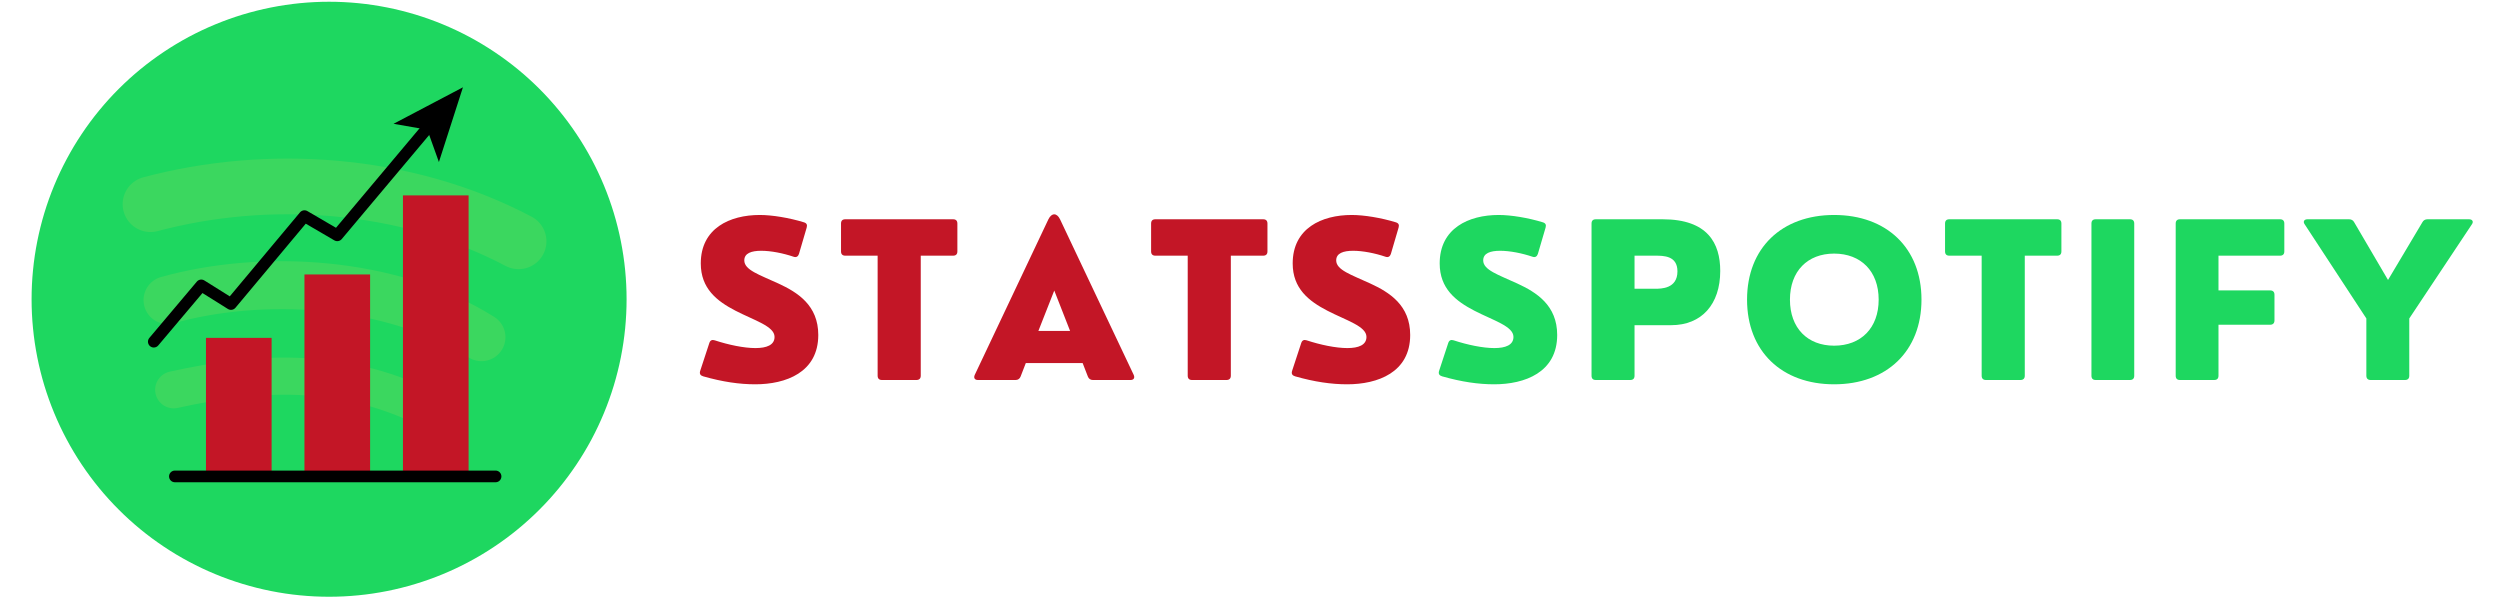 ﻿<?xml version="1.0" encoding="utf-8"?>
<svg xmlns="http://www.w3.org/2000/svg" xmlns:xlink="http://www.w3.org/1999/xlink" width="375" zoomAndPan="magnify" viewBox="0 142.5 375 90" height="90" preserveAspectRatio="xMidYMid meet" version="1.0">
  <defs>
    <g />
    <clipPath id="id1">
      <path d="M 4.738 142.762 L 93.988 142.762 L 93.988 232.012 L 4.738 232.012 Z M 4.738 142.762 " clip-rule="nonzero" />
    </clipPath>
    <clipPath id="id2">
      <path d="M 4.738 142.762 L 93.988 142.762 L 93.988 227 L 4.738 227 Z M 4.738 142.762 " clip-rule="nonzero" />
    </clipPath>
    <clipPath id="id3">
      <path d="M 4.738 144 L 93.988 144 L 93.988 232.012 L 4.738 232.012 Z M 4.738 144 " clip-rule="nonzero" />
    </clipPath>
    <clipPath id="id4">
      <path d="M 4.738 167 L 93.988 167 L 93.988 232.012 L 4.738 232.012 Z M 4.738 167 " clip-rule="nonzero" />
    </clipPath>
    <clipPath id="id5">
      <path d="M 25 213 L 75.285 213 L 75.285 214.844 L 25 214.844 Z M 25 213 " clip-rule="nonzero" />
    </clipPath>
    <clipPath id="id6">
      <path d="M 22.035 160 L 66 160 L 66 195 L 22.035 195 Z M 22.035 160 " clip-rule="nonzero" />
    </clipPath>
    <clipPath id="id7">
      <path d="M 59 155.594 L 70 155.594 L 70 167 L 59 167 Z M 59 155.594 " clip-rule="nonzero" />
    </clipPath>
  </defs>
  <g clip-path="url(#id1)">
    <path fill="rgb(11.76%, 84.309%, 37.65%)" d="M 93.988 187.387 C 93.988 188.852 93.914 190.309 93.773 191.762 C 93.629 193.215 93.414 194.66 93.129 196.094 C 92.844 197.527 92.488 198.945 92.066 200.344 C 91.641 201.742 91.148 203.113 90.59 204.465 C 90.031 205.816 89.406 207.137 88.719 208.426 C 88.027 209.715 87.277 210.965 86.465 212.18 C 85.652 213.395 84.785 214.566 83.855 215.699 C 82.93 216.828 81.949 217.91 80.918 218.941 C 79.883 219.977 78.801 220.957 77.672 221.883 C 76.543 222.812 75.371 223.68 74.152 224.492 C 72.938 225.305 71.688 226.055 70.398 226.742 C 69.109 227.434 67.789 228.059 66.438 228.617 C 65.09 229.176 63.715 229.668 62.316 230.09 C 60.918 230.516 59.5 230.871 58.066 231.156 C 56.633 231.441 55.191 231.656 53.734 231.797 C 52.281 231.941 50.824 232.012 49.363 232.012 C 47.898 232.012 46.441 231.941 44.988 231.797 C 43.531 231.656 42.09 231.441 40.656 231.156 C 39.223 230.871 37.805 230.516 36.406 230.09 C 35.008 229.668 33.633 229.176 32.285 228.617 C 30.934 228.059 29.613 227.434 28.324 226.742 C 27.035 226.055 25.785 225.305 24.57 224.492 C 23.355 223.68 22.18 222.812 21.051 221.883 C 19.922 220.957 18.84 219.977 17.809 218.941 C 16.773 217.91 15.793 216.828 14.867 215.699 C 13.938 214.566 13.07 213.395 12.258 212.18 C 11.445 210.965 10.695 209.715 10.008 208.426 C 9.316 207.137 8.691 205.816 8.133 204.465 C 7.574 203.113 7.082 201.742 6.656 200.344 C 6.234 198.945 5.879 197.527 5.594 196.094 C 5.309 194.66 5.094 193.215 4.953 191.762 C 4.809 190.309 4.738 188.852 4.738 187.387 C 4.738 185.926 4.809 184.469 4.953 183.016 C 5.094 181.559 5.309 180.117 5.594 178.684 C 5.879 177.25 6.234 175.832 6.656 174.434 C 7.082 173.035 7.574 171.66 8.133 170.312 C 8.691 168.961 9.316 167.641 10.008 166.352 C 10.695 165.062 11.445 163.812 12.258 162.598 C 13.07 161.379 13.938 160.207 14.867 159.078 C 15.793 157.949 16.773 156.867 17.809 155.832 C 18.84 154.801 19.922 153.82 21.051 152.891 C 22.18 151.965 23.355 151.098 24.57 150.285 C 25.785 149.473 27.035 148.723 28.324 148.031 C 29.613 147.344 30.934 146.719 32.285 146.16 C 33.633 145.602 35.008 145.109 36.406 144.684 C 37.805 144.262 39.223 143.906 40.656 143.621 C 42.09 143.336 43.531 143.121 44.988 142.977 C 46.441 142.836 47.898 142.762 49.363 142.762 C 50.824 142.762 52.281 142.836 53.734 142.977 C 55.191 143.121 56.633 143.336 58.066 143.621 C 59.5 143.906 60.918 144.262 62.316 144.684 C 63.715 145.109 65.09 145.602 66.438 146.16 C 67.789 146.719 69.109 147.344 70.398 148.031 C 71.688 148.723 72.938 149.473 74.152 150.285 C 75.367 151.098 76.543 151.965 77.672 152.891 C 78.801 153.82 79.883 154.801 80.918 155.832 C 81.949 156.867 82.93 157.949 83.855 159.078 C 84.785 160.207 85.652 161.379 86.465 162.598 C 87.277 163.812 88.027 165.062 88.719 166.352 C 89.406 167.641 90.031 168.961 90.59 170.312 C 91.148 171.66 91.641 173.035 92.066 174.434 C 92.488 175.832 92.844 177.25 93.129 178.684 C 93.414 180.117 93.629 181.559 93.773 183.016 C 93.914 184.469 93.988 185.926 93.988 187.387 Z M 93.988 187.387 " fill-opacity="1" fill-rule="nonzero" />
  </g>
  <g clip-path="url(#id2)">
    <path stroke-linecap="round" transform="matrix(0.232, 0, 0, 0.232, -10.138, 127.888)" fill="none" stroke-linejoin="miter" d="M 140.999 195.002 C 216.007 175.002 304.999 179.994 378.999 219.002 " stroke="rgb(23.14%, 84.309%, 37.25%)" stroke-width="36" stroke-opacity="1" stroke-miterlimit="4" />
  </g>
  <g clip-path="url(#id3)">
    <path stroke-linecap="round" transform="matrix(0.232, 0, 0, 0.232, -10.138, 127.888)" fill="none" stroke-linejoin="miter" d="M 152.007 257.002 C 212.999 239.994 296.007 243.994 354.999 281.002 " stroke="rgb(23.14%, 84.309%, 37.25%)" stroke-width="31" stroke-opacity="1" stroke-miterlimit="4" />
  </g>
  <g clip-path="url(#id4)">
    <path stroke-linecap="round" transform="matrix(0.232, 0, 0, 0.232, -10.138, 127.888)" fill="none" stroke-linejoin="miter" d="M 156.007 315.002 C 210.007 303.002 272.007 297.994 334.007 335.002 " stroke="rgb(23.14%, 84.309%, 37.25%)" stroke-width="24" stroke-opacity="1" stroke-miterlimit="4" />
  </g>
  <path fill="rgb(76.469%, 8.629%, 14.899%)" d="M 30.895 193.18 L 40.742 193.18 L 40.742 213.961 L 30.895 213.961 Z M 30.895 193.18 " fill-opacity="1" fill-rule="nonzero" />
  <path fill="rgb(76.469%, 8.629%, 14.899%)" d="M 45.668 183.668 L 55.516 183.668 L 55.516 213.961 L 45.668 213.961 Z M 45.668 183.668 " fill-opacity="1" fill-rule="nonzero" />
  <path fill="rgb(76.469%, 8.629%, 14.899%)" d="M 60.441 171.809 L 70.289 171.809 L 70.289 213.961 L 60.441 213.961 Z M 60.441 171.809 " fill-opacity="1" fill-rule="nonzero" />
  <g clip-path="url(#id5)">
    <path fill="rgb(0%, 0%, 0%)" d="M 74.336 214.84 L 26.234 214.84 C 25.75 214.84 25.359 214.445 25.359 213.961 C 25.359 213.477 25.75 213.086 26.234 213.086 L 74.336 213.086 C 74.82 213.086 75.211 213.477 75.211 213.961 C 75.211 214.445 74.82 214.84 74.336 214.84 Z M 74.336 214.84 " fill-opacity="1" fill-rule="nonzero" />
  </g>
  <g clip-path="url(#id6)">
    <path fill="rgb(0%, 0%, 0%)" d="M 23.07 194.629 C 22.871 194.629 22.668 194.559 22.504 194.422 C 22.137 194.109 22.09 193.555 22.402 193.188 L 29.523 184.746 C 29.805 184.414 30.285 184.336 30.656 184.57 L 34.465 186.953 L 44.996 174.359 C 45.27 174.031 45.742 173.949 46.109 174.164 L 50.398 176.668 L 63.707 160.824 C 64.016 160.453 64.57 160.406 64.938 160.719 C 65.309 161.027 65.355 161.582 65.047 161.953 L 51.262 178.359 C 50.988 178.688 50.52 178.77 50.152 178.555 L 45.863 176.051 L 35.32 188.664 C 35.039 189 34.555 189.078 34.184 188.844 L 30.371 186.457 L 23.738 194.316 C 23.566 194.523 23.316 194.629 23.07 194.629 Z M 23.07 194.629 " fill-opacity="1" fill-rule="nonzero" />
  </g>
  <g clip-path="url(#id7)">
    <path fill="rgb(0%, 0%, 0%)" d="M 69.441 155.594 L 65.836 166.805 L 64.098 161.957 L 59.031 161.07 Z M 69.441 155.594 " fill-opacity="1" fill-rule="nonzero" />
  </g>
  <g fill="rgb(76.469%, 8.629%, 14.899%)" fill-opacity="1">
    <g transform="translate(103.453, 199.5)">
      <g>
        <path d="M 9.84 0.645 C 14.41 0.645 19.289 -1.129 19.289 -6.75 C 19.289 -11.223 16.168 -13.152 13.309 -14.473 C 10.453 -15.789 8.191 -16.496 8.191 -17.941 C 8.191 -19.023 9.262 -19.383 10.734 -19.383 C 12.18 -19.383 14.016 -19.023 15.586 -18.488 C 15.977 -18.348 16.262 -18.52 16.387 -18.898 L 17.547 -22.852 C 17.672 -23.277 17.547 -23.527 17.141 -23.652 C 14.941 -24.328 12.367 -24.754 10.516 -24.754 C 6.012 -24.754 1.664 -22.758 1.664 -17.484 C 1.664 -13.719 4.082 -11.836 6.875 -10.391 C 9.699 -8.93 12.73 -8.066 12.73 -6.465 C 12.73 -5.242 11.535 -4.789 9.871 -4.789 C 8.129 -4.789 5.824 -5.273 3.766 -5.949 C 3.375 -6.074 3.094 -5.98 2.949 -5.555 L 1.57 -1.352 C 1.445 -0.926 1.602 -0.676 2.023 -0.551 C 4.945 0.281 7.457 0.645 9.84 0.645 Z M 9.84 0.645 " />
      </g>
    </g>
  </g>
  <g fill="rgb(76.469%, 8.629%, 14.899%)" fill-opacity="1">
    <g transform="translate(125.508, 199.5)">
      <g>
        <path d="M 11.961 0 C 12.367 0 12.605 -0.219 12.605 -0.645 L 12.605 -18.648 L 17.453 -18.648 C 17.879 -18.648 18.098 -18.867 18.098 -19.289 L 18.098 -23.465 C 18.098 -23.891 17.879 -24.109 17.453 -24.109 L 1.285 -24.109 C 0.863 -24.109 0.645 -23.891 0.645 -23.465 L 0.645 -19.289 C 0.645 -18.867 0.863 -18.648 1.285 -18.648 L 6.137 -18.648 L 6.137 -0.645 C 6.137 -0.219 6.371 0 6.781 0 Z M 11.961 0 " />
      </g>
    </g>
  </g>
  <g fill="rgb(76.469%, 8.629%, 14.899%)" fill-opacity="1">
    <g transform="translate(145.727, 199.5)">
      <g>
        <path d="M 13.277 -24.109 C 12.793 -25.098 12.023 -25.098 11.535 -24.109 L 0.488 -0.77 C 0.281 -0.312 0.488 0 0.957 0 L 6.625 0 C 6.969 0 7.234 -0.188 7.363 -0.52 L 8.145 -2.543 L 16.668 -2.543 L 17.453 -0.52 C 17.578 -0.188 17.848 0 18.191 0 L 23.859 0 C 24.328 0 24.531 -0.312 24.328 -0.77 Z M 12.414 -13.418 L 14.785 -7.363 L 10.031 -7.363 Z M 12.414 -13.418 " />
      </g>
    </g>
  </g>
  <g fill="rgb(76.469%, 8.629%, 14.899%)" fill-opacity="1">
    <g transform="translate(172.02, 199.5)">
      <g>
        <path d="M 11.961 0 C 12.367 0 12.605 -0.219 12.605 -0.645 L 12.605 -18.648 L 17.453 -18.648 C 17.879 -18.648 18.098 -18.867 18.098 -19.289 L 18.098 -23.465 C 18.098 -23.891 17.879 -24.109 17.453 -24.109 L 1.285 -24.109 C 0.863 -24.109 0.645 -23.891 0.645 -23.465 L 0.645 -19.289 C 0.645 -18.867 0.863 -18.648 1.285 -18.648 L 6.137 -18.648 L 6.137 -0.645 C 6.137 -0.219 6.371 0 6.781 0 Z M 11.961 0 " />
      </g>
    </g>
  </g>
  <g fill="rgb(76.469%, 8.629%, 14.899%)" fill-opacity="1">
    <g transform="translate(192.239, 199.5)">
      <g>
        <path d="M 9.84 0.645 C 14.41 0.645 19.289 -1.129 19.289 -6.75 C 19.289 -11.223 16.168 -13.152 13.309 -14.473 C 10.453 -15.789 8.191 -16.496 8.191 -17.941 C 8.191 -19.023 9.262 -19.383 10.734 -19.383 C 12.18 -19.383 14.016 -19.023 15.586 -18.488 C 15.977 -18.348 16.262 -18.52 16.387 -18.898 L 17.547 -22.852 C 17.672 -23.277 17.547 -23.527 17.141 -23.652 C 14.941 -24.328 12.367 -24.754 10.516 -24.754 C 6.012 -24.754 1.664 -22.758 1.664 -17.484 C 1.664 -13.719 4.082 -11.836 6.875 -10.391 C 9.699 -8.93 12.73 -8.066 12.73 -6.465 C 12.73 -5.242 11.535 -4.789 9.871 -4.789 C 8.129 -4.789 5.824 -5.273 3.766 -5.949 C 3.375 -6.074 3.094 -5.98 2.949 -5.555 L 1.57 -1.352 C 1.445 -0.926 1.602 -0.676 2.023 -0.551 C 4.945 0.281 7.457 0.645 9.84 0.645 Z M 9.84 0.645 " />
      </g>
    </g>
  </g>
  <g fill="rgb(11.76%, 84.309%, 37.65%)" fill-opacity="1">
    <g transform="translate(214.289, 199.5)">
      <g>
        <path d="M 9.84 0.645 C 14.41 0.645 19.289 -1.129 19.289 -6.75 C 19.289 -11.223 16.168 -13.152 13.309 -14.473 C 10.453 -15.789 8.191 -16.496 8.191 -17.941 C 8.191 -19.023 9.262 -19.383 10.734 -19.383 C 12.18 -19.383 14.016 -19.023 15.586 -18.488 C 15.977 -18.348 16.262 -18.52 16.387 -18.898 L 17.547 -22.852 C 17.672 -23.277 17.547 -23.527 17.141 -23.652 C 14.941 -24.328 12.367 -24.754 10.516 -24.754 C 6.012 -24.754 1.664 -22.758 1.664 -17.484 C 1.664 -13.719 4.082 -11.836 6.875 -10.391 C 9.699 -8.93 12.73 -8.066 12.73 -6.465 C 12.73 -5.242 11.535 -4.789 9.871 -4.789 C 8.129 -4.789 5.824 -5.273 3.766 -5.949 C 3.375 -6.074 3.094 -5.98 2.949 -5.555 L 1.57 -1.352 C 1.445 -0.926 1.602 -0.676 2.023 -0.551 C 4.945 0.281 7.457 0.645 9.84 0.645 Z M 9.84 0.645 " />
      </g>
    </g>
  </g>
  <g fill="rgb(11.76%, 84.309%, 37.65%)" fill-opacity="1">
    <g transform="translate(236.344, 199.5)">
      <g>
        <path d="M 8.191 0 C 8.617 0 8.836 -0.219 8.836 -0.645 L 8.836 -8.223 L 14.332 -8.223 C 18.898 -8.223 21.691 -11.348 21.691 -16.355 C 21.691 -20.484 19.84 -24.109 13.043 -24.109 L 3.027 -24.109 C 2.605 -24.109 2.387 -23.891 2.387 -23.465 L 2.387 -0.645 C 2.387 -0.219 2.605 0 3.027 0 Z M 8.836 -18.648 L 11.93 -18.648 C 13.215 -18.648 15.273 -18.648 15.273 -16.293 C 15.273 -13.688 12.824 -13.688 11.93 -13.688 L 8.836 -13.688 Z M 8.836 -18.648 " />
      </g>
    </g>
  </g>
  <g fill="rgb(11.76%, 84.309%, 37.65%)" fill-opacity="1">
    <g transform="translate(260.644, 199.5)">
      <g>
        <path d="M 14.473 0.645 C 22.336 0.645 27.578 -4.301 27.578 -12.055 C 27.578 -19.809 22.336 -24.754 14.473 -24.754 C 6.625 -24.754 1.414 -19.809 1.414 -12.055 C 1.414 -4.301 6.625 0.645 14.473 0.645 Z M 14.473 -5.148 C 10.484 -5.148 7.848 -7.785 7.848 -12.055 C 7.848 -16.324 10.484 -18.961 14.473 -18.961 C 18.488 -18.961 21.156 -16.324 21.156 -12.055 C 21.156 -7.785 18.488 -5.148 14.473 -5.148 Z M 14.473 -5.148 " />
      </g>
    </g>
  </g>
  <g fill="rgb(11.76%, 84.309%, 37.65%)" fill-opacity="1">
    <g transform="translate(291.112, 199.5)">
      <g>
        <path d="M 11.961 0 C 12.367 0 12.605 -0.219 12.605 -0.645 L 12.605 -18.648 L 17.453 -18.648 C 17.879 -18.648 18.098 -18.867 18.098 -19.289 L 18.098 -23.465 C 18.098 -23.891 17.879 -24.109 17.453 -24.109 L 1.285 -24.109 C 0.863 -24.109 0.645 -23.891 0.645 -23.465 L 0.645 -19.289 C 0.645 -18.867 0.863 -18.648 1.285 -18.648 L 6.137 -18.648 L 6.137 -0.645 C 6.137 -0.219 6.371 0 6.781 0 Z M 11.961 0 " />
      </g>
    </g>
  </g>
  <g fill="rgb(11.76%, 84.309%, 37.65%)" fill-opacity="1">
    <g transform="translate(311.33, 199.5)">
      <g>
        <path d="M 8.16 0 C 8.586 0 8.805 -0.219 8.805 -0.645 L 8.805 -23.465 C 8.805 -23.891 8.586 -24.109 8.16 -24.109 L 3.027 -24.109 C 2.605 -24.109 2.387 -23.891 2.387 -23.465 L 2.387 -0.645 C 2.387 -0.219 2.605 0 3.027 0 Z M 8.16 0 " />
      </g>
    </g>
  </g>
  <g fill="rgb(11.76%, 84.309%, 37.65%)" fill-opacity="1">
    <g transform="translate(323.968, 199.5)">
      <g>
        <path d="M 8.16 0 C 8.586 0 8.805 -0.219 8.805 -0.645 L 8.805 -8.289 L 16.559 -8.289 C 16.969 -8.289 17.203 -8.523 17.203 -8.93 L 17.203 -12.793 C 17.203 -13.215 16.969 -13.438 16.559 -13.438 L 8.805 -13.438 L 8.805 -18.648 L 18.035 -18.648 C 18.457 -18.648 18.68 -18.867 18.68 -19.289 L 18.68 -23.465 C 18.68 -23.891 18.457 -24.109 18.035 -24.109 L 3.027 -24.109 C 2.605 -24.109 2.387 -23.891 2.387 -23.465 L 2.387 -0.645 C 2.387 -0.219 2.605 0 3.027 0 Z M 8.16 0 " />
      </g>
    </g>
  </g>
  <g fill="rgb(11.76%, 84.309%, 37.65%)" fill-opacity="1">
    <g transform="translate(345.254, 199.5)">
      <g>
        <path d="M 15.492 0 C 15.914 0 16.137 -0.219 16.137 -0.645 L 16.137 -9.23 L 25.52 -23.34 C 25.82 -23.746 25.617 -24.109 25.098 -24.109 L 18.867 -24.109 C 18.52 -24.109 18.254 -23.953 18.098 -23.652 L 12.949 -15.004 L 7.879 -23.652 C 7.723 -23.953 7.457 -24.109 7.109 -24.109 L 0.863 -24.109 C 0.359 -24.109 0.156 -23.746 0.457 -23.34 L 9.699 -9.23 L 9.699 -0.645 C 9.699 -0.219 9.934 0 10.344 0 Z M 15.492 0 " />
      </g>
    </g>
  </g>
</svg>
